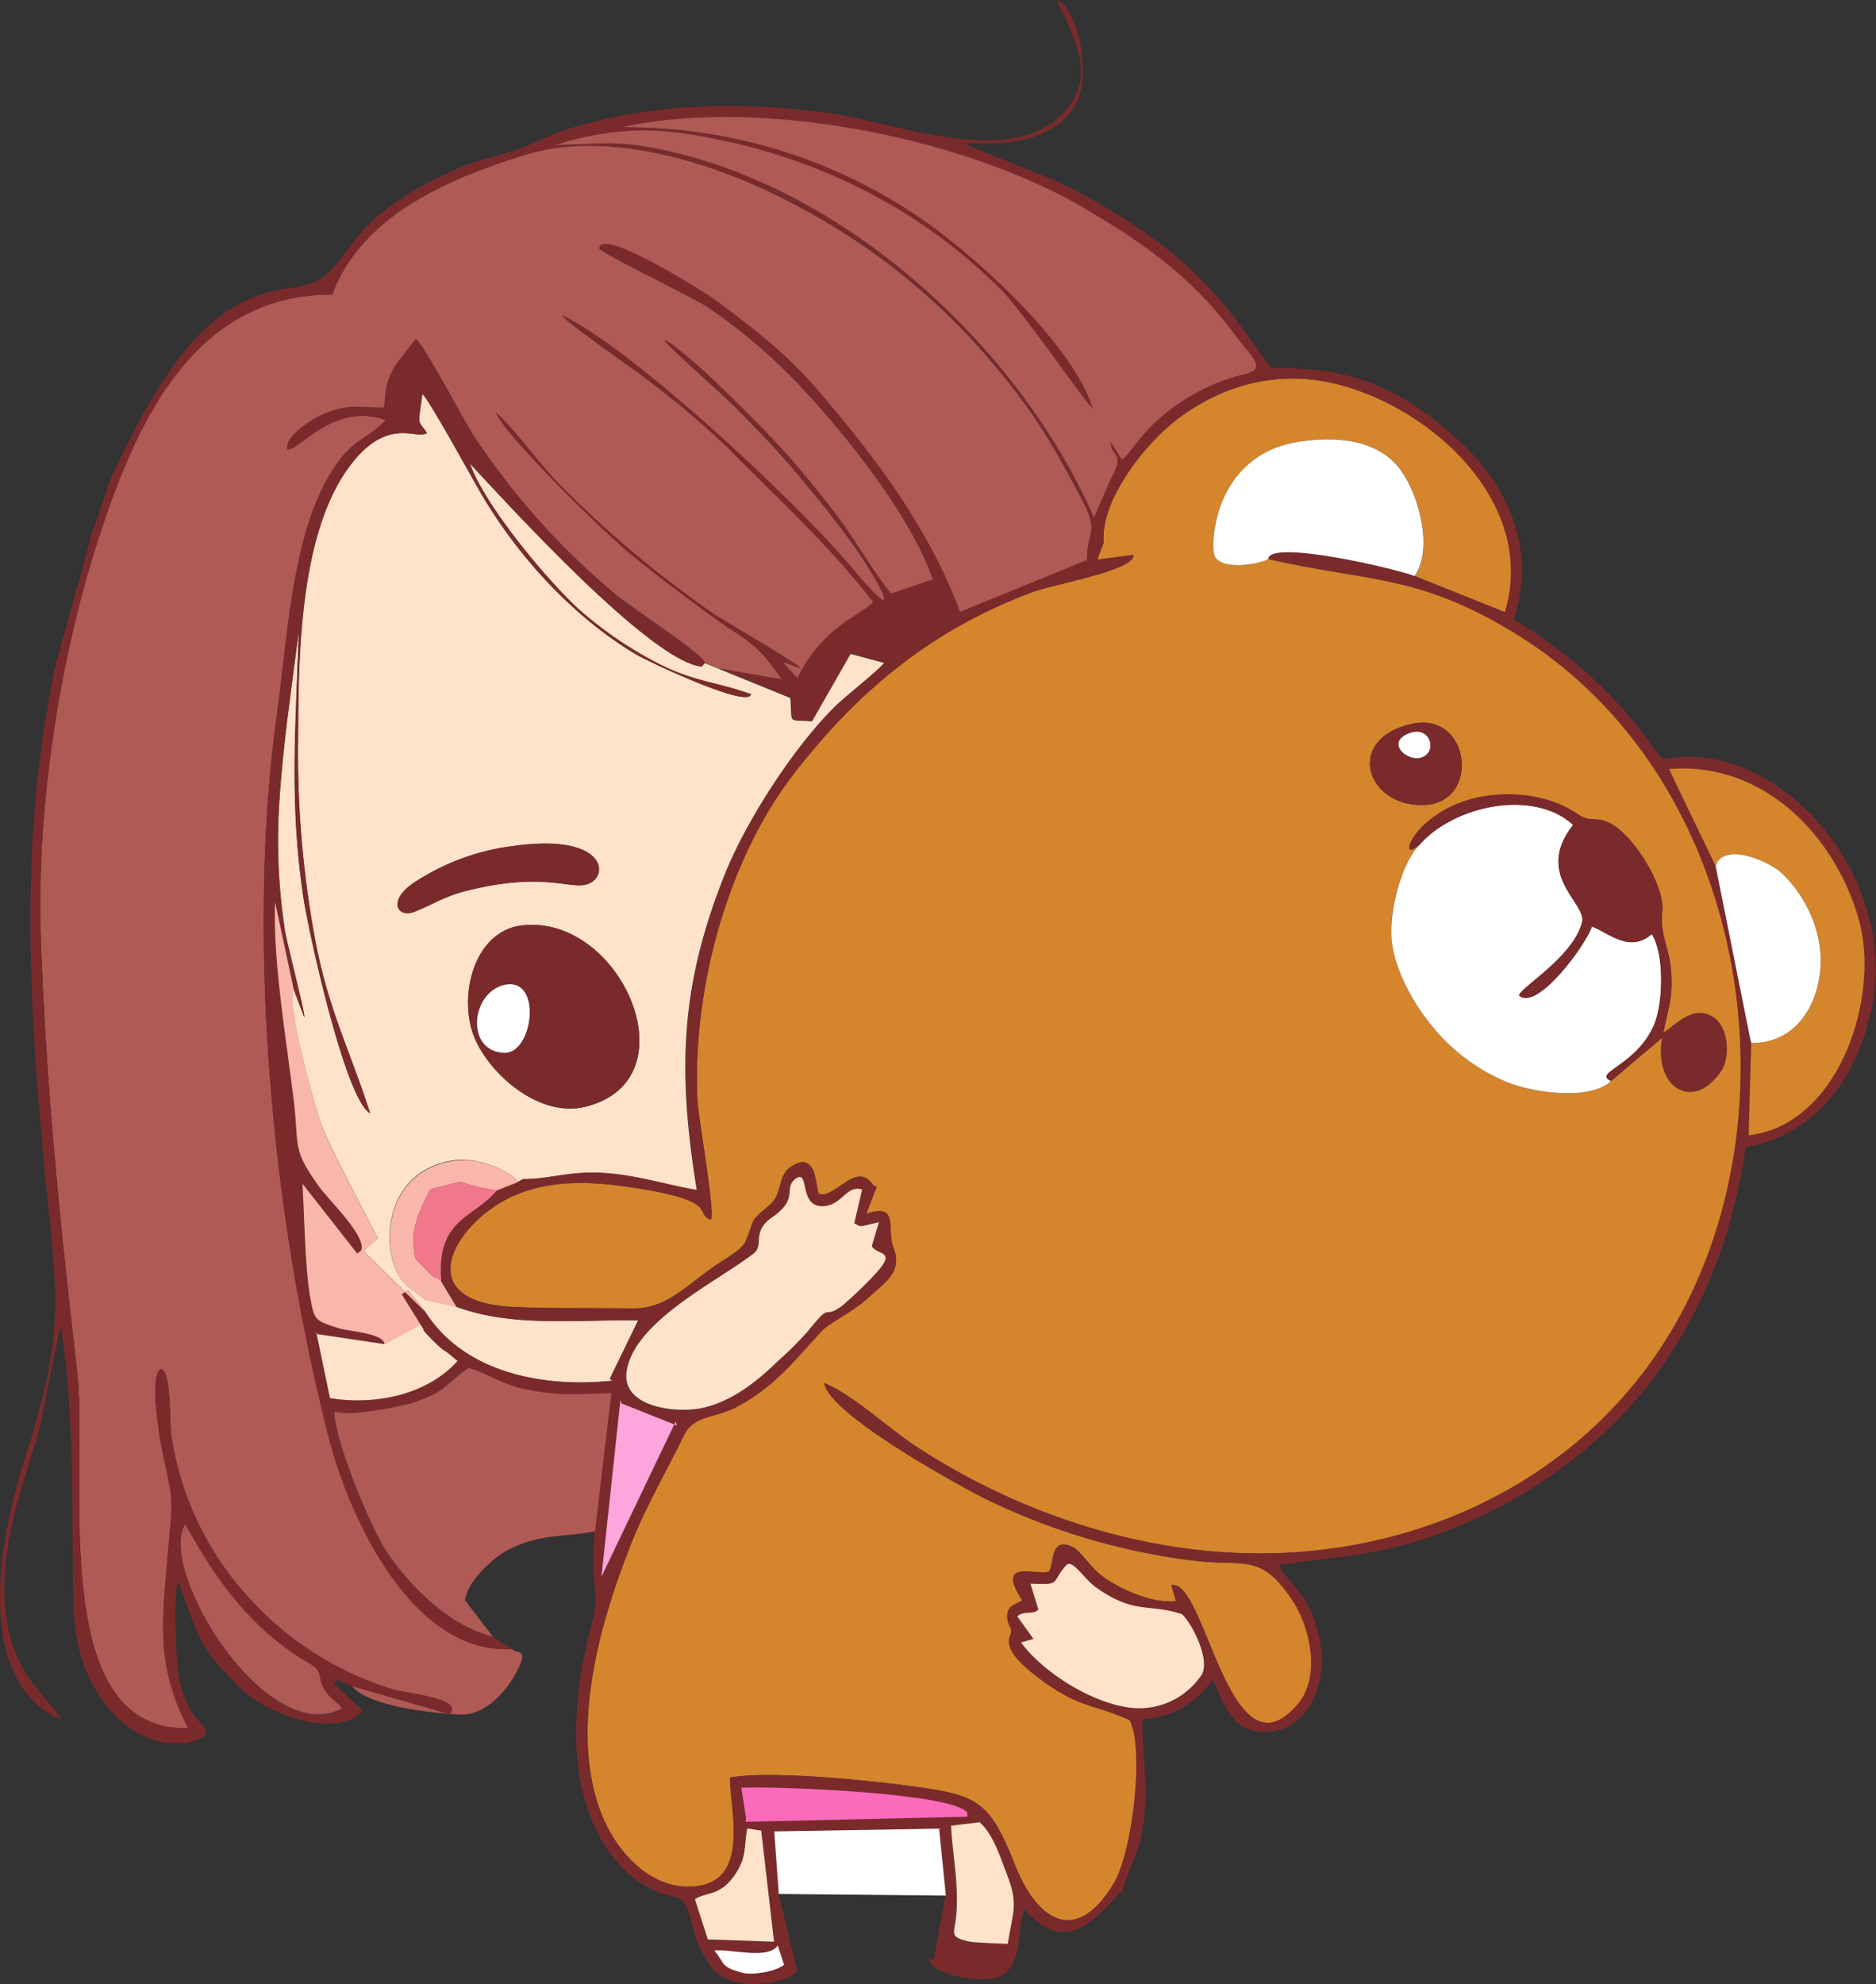 <svg xmlns="http://www.w3.org/2000/svg" viewBox="0 0 291.52 308.21"><rect x="0" y="0" width="291.52" height="308.21" fill="#333333" stroke="none"/><defs><style>.cls-1{fill:#d5852c;}.cls-2{fill:#b05a55;}.cls-3{fill:#fee2c9;}.cls-4{fill:#7b2a2c;}.cls-5{fill:#fff;}.cls-6{fill:#f9b6aa;}.cls-7{fill:#fc6abc;}.cls-8{fill:#fea6db;}.cls-9{fill:#f1778b;}</style></defs><title>Ресурс 1</title><g id="Слой_2" data-name="Слой 2"><g id="Слой_1-2" data-name="Слой 1"><g id="Layer_1"><path class="cls-1" d="M250.36,167.92c-3.34,3.18-12.24,1.79-16.24.15a29.65,29.65,0,0,1-11.31-8.34c-3.06-3.63-5.81-8.44-6.49-13.21s1.36-12.24,4.25-15.28c-3.94,3.43-.51-6.12,10.63-7.62,4.73-.62,9.86.11,13.86,2.81,2,1.36,2.52.48,4.56,1.21,3.89,1.42,9.13,10,8.68,13.89-.43,3.66,1.08,5.56,1.36,9.3.31,4.51-.43,5.61-1.19,9.61,1.87-1.1,4.48-4.36,7.62-2.49,2.47,1.47,2.84,6.2,1.36,8.42-4.39,6.54-10.91,2.49-9-5.93l.31.37Zm-31-55.47c9.24-2.07,10.83,12.56,1.67,12.61C212.18,125.15,209,114.75,219.38,112.45ZM197.07,86.83c-.6.59-6.95,2-8.28-.37C188,85,188.42,70.7,201.86,68.63c5.64-.88,12.47-.49,16,4.62,2.75,4,4.84,12.1,2,16.24l14,5.61c5-16.52-10.71-31.32-25.56-35.29-8.9-2.38-17.35-.45-24.75,4.85-5.27,3.77-12.59,12.84-12.05,19.61l-1,2.67,5.61-.74c.34,2.38-12.19,4.48-15.67,5.78-15.59,5.79-27.16,15.34-37.19,28.35-10.32,13.41-15.65,33.45-14.89,50.46.12,2.63,2.84,17.88,2.1,18.68-2.81-1,2-3-13.46-5.19-5.56-.77-11.29-.91-16.59,1.22C71,189.27,63,202.2,79.63,203c6.18.31,12.36.14,18.54.25,5.19.12,8.19-3.31,12.47-6.29,1.33-1,4.65-2.75,5.22-4.14,1.56-3.71.39-2.81,3.74-5.64,2.1-1.76,1.1-4.54,3.4-6,4-2.58,3.69,3.35,4.22,4.25,2.5.94,5.84-5.33,8.48-1.3l.51.2-1.62,4.22c5.22-1.76,3.09,2.33,4.23,5.24,1.47,3.77-1.25,5.28-3.77,7.66s-6.13,4-7.29,5.21c-3.94,4.17-7.23,8.68-13.32,11.88-3.46,1.82-6.66,1.22-8.22,4.48C103.33,229,100.49,233.66,98,240c-4.85,12.28-9.5,28.74-4.62,41.53,2.13,5.64,7.17,11.62,13.72,11.56,9.78-.11,6.43-11.67,6.38-16.95,6-1.1,21,.37,27.47,1.25,11,1.47,12.72,2.07,16.83,12.42,3.57,8.95,9.73,12.33,15.42,2.6,2.84-4.84,4.71-20.83,2.38-25.2-5.89-2.63-7.79-1.78-14.11-6.52-6.64-5-4.17-6.4-4.28-7.39-.06-.6-.51-.83-.6-1.85-.2-2.07,1.19-2.12,2.3-2.83-4.4-6.75,2.69-3.66,4.17-4.51.82-1,.05-5.47,3.65-3.8,1,.46,2.84,3.09,4.06,4.11,2.66,2.24,8.47,4.85,12,4.28l-.71-2.43c5.24-1.28,9,31,19.64,18.48,3.63-4.25,2-12-.91-16.24-4.93-7.35-7.37-5.11-15.25-6.07a101.8,101.8,0,0,1-32.74-9.78c-4.73-2.41-23.89-13-24.71-17.8,4.5,1.81,9.92,7,14.51,10,16.92,11,37.5,17.46,57.71,16.35,25.71-1.42,49.33-14.77,61.37-37.9,17.75-34,8.71-83.68-26.36-105C220.23,89.12,212.8,90.45,197.07,86.83Z"/><path class="cls-2" d="M54.71,261.92c2.67,3.26,12.84,4.2,16.73,4.42s7.37-3.65,9-6.94c1.76-3.52-.22-2.38-.9-3.26-15.54.93-25.29-20.55-28.46-32.88a331.28,331.28,0,0,1-8.93-53.52c-1.62-19-1.73-40.17.93-59.05,1.59-11.36,2.3-28.2,8.82-38,3-4.59,4.87-4.2,8.08-7.43-8.08-3-13.69,5-15.31,4.51-.45-1.9,3.63-4.59,5.44-5.36,4.26-1.84,5.47-1,9.61-1.13.2-2.5.26-4,1.53-6.18.23-.4,3.35-4.45,3.35-4.45,1,.39,7.54,12.75,8.93,14.91A115,115,0,0,0,83.88,81,112.71,112.71,0,0,0,96,92.61c2.15,1.78,13.15,8.9,13.55,10.37l-.46.54.46-.54,2.18.88,9.75,1.7c-4.17-6.23-5.58-5.89-11.25-10.12C106,92.32,102,89.35,98,86.09c-3.68-3-19.62-18.46-20.92-22,3.37,3.15,6.66,7.94,10.09,11.42a168.82,168.82,0,0,0,23.78,19.9c2.07,1.36,12.82,7.54,13.44,8.39l-2.81-1,2.33,2.61a21.92,21.92,0,0,1,4.76-6.57c2.55-2.5,5.16-3.55,7.06-5.28-7.17-9.21-14.46-15.73-22.51-23.89A135.08,135.08,0,0,0,100.61,59c-2.53-2-11.94-8.39-13.3-10,11.34,5.47,36.8,29.37,45.24,39.46,7.06,8.45,5.53,4.34,1.19-2.13-2.8-4.19-6-8.07-9.18-11.93-3.37-4.08-6.46-7.23-10.15-11-1.78-1.81-10.54-9.52-11.14-10.52C107,54.68,119.43,67.38,122.6,71c2.87,3.31,5.7,6.71,8.25,10.23,2.18,3,5.47,8.56,7.63,11L145,90.06c-3.49-10-13.69-22.77-21.12-30.59a85.13,85.13,0,0,0-14.06-11.85c-2.15-1.42-16.38-8.3-16.7-9,.34-3.26,16.28,6.77,18.12,8.13,5.44,4,10.91,8.23,15.36,13.38,9.16,10.63,17.63,21.69,22.59,35l19.59-8,.17.46c-.25-5.08,2.1-4.45-.79-9.93-5.16-9.78-8-14.48-15.62-23.24a101.3,101.3,0,0,0-29-22.62C111.78,25.51,94.94,20,81.76,24,70,27.64,56.24,33.34,51.62,45.75c-21.17,0-30.07,19.11-35.91,36.68-6.44,19.33-10.09,43.12-9.36,63.44.83,23.24,3,44.22,5.65,67.24,1.78,15.48-5,55.95,17.26,55.36-5.13-9.78-4-16.78-3.12-27.55.6-7,1-7.18-.59-14-.52-2.3-2.56-13.3-.54-14.26,1.73.39,1.27,8.53,1.64,10.51a47.67,47.67,0,0,0,12,25,49.78,49.78,0,0,0,22.48,14.29c1.79.51,9.44,1.28,9.1,3.09l-.2.77Z"/><path class="cls-3" d="M80.45,183.63l0,0,.77-.43c4.7,0,7.56-1.53,14.06-.82,4.73.48,8.56,1.76,13,2.53-3-18.54-2.64-31.75,4.45-49.33,3.28-8.1,10.6-19.53,17.09-25.88,1.53-1.53,6.8-5.64,7.57-6.72l-5.25-1.41-6,10.49c-3.86-.32-3,.56-3.32-3.63l-11.14-4.54-2.18-.88-.46.54c-7.93-.79-30-25.11-36-31.55,2.15,6.35,11.93,18.17,17,22.74a60.33,60.33,0,0,0,11.79,8.1c5.81,3.12,9.44,3.06,14.86,5-.48,2.29-16.27-5.25-17.8-6.15-9.84-5.87-18.4-15.22-24.16-25.06-1.24-2.1-8.22-14.85-9.12-15.45-.6,5.07-.91,3.77.73,6.07-1.56,1.13-5.84-2.47-11.42,4.39-8.45,10.32-8.56,30.13-8.62,43.26a158.57,158.57,0,0,0,2.78,31.74c2.1,10.58,5.33,16.67,8.42,26.28-3.86-2.12-9.58-28.29-10.35-33.45-2.26-15.13-1.16-26.67-.73-41.58l-1.93,14.91c-.57,5.07-1.16,10.69-1.28,15.76a92.24,92.24,0,0,0,1.05,16c.26,1.75,3.21,13,3,13.43l-1.65-4.36c-1.3,2,3.32,18.31,4.42,21.34.91,2.55,8.59,17.15,8.68,17.43l-2.07,1.73-.06.32,9.44,9.24c6.07,9.69,18.71,11.93,29.23,10.77l-.51-.26,4.53-9.32.43.22c-9.41-.2-20,1.17-28.8-2.12-.09,0-4-.94-4.68-1-.06,0-2.55-1.9-2.89-2.19-4.51-3.74-4.54-17.94,7.28-19.56C75.21,179.66,80.4,182.75,80.45,183.63Zm.63-39.86c15.39-1.9,26.84,24.1,9.8,28.18-6.74,1.62-14.06-4.37-16.86-10.09C71,155.59,73.31,144.74,81.08,143.77ZM80,131.39c14.74-2,14.82,5.3,10.88,6.06-2.69.54-6.91-2-18.65,1-3.23.85-4.87,2-7.71,3.15s-4.34-1.79-.11-4.53A36,36,0,0,1,80,131.39Z"/><path class="cls-4" d="M111,303c2.49-.26,8.36,1.5,9.86-.83l1,3c-1.27,1.05-4.84,1.64-6.46,1.25C111.86,305.46,112.82,305.06,111,303Zm36.74-19.36,4.42-.54c2.18,1.9,3.26,5.61,4.36,8.42,1.7,4.36.8,5.67,0,10.48,0,0-5.16-.19-5.87-.34-3.54-.76-2.29-1.24-2.09-4.56C148.94,292.08,148,288.34,147.78,283.61Zm-27.44,18-10.29-.36L108,295c1.68-1.16,3.75-.43,6-3.52,2.09-2.94,1.56-4.36,2.12-7.48l2.18.34Zm-5.14-23.92c4.82-.28,32.89.77,35.1,3.86l0,.59-34.44.79v-.73ZM160.13,246c5,.26,3,0,5.56-2.86.91-1,2.86,2.18,4.48,3.34,6.12,4.43,8.45,2.53,13.52,4.28,1.81,1.76,4.48,7.43,2.95,9.53a11.66,11.66,0,0,1-9.3,5.07c-6.18.14-15-5.16-18.68-10.23l1.93-.54-2.5-3.49c1-1,2.58-.19,3.26-1.1Zm-131.41-9.1c.79.43,6.55,14.23,19.16,21.46,2.52,1.45,1.28,1.93,2.52,4.2.77,1.39,3.15,2.69,2.56,3C41.36,271.36,24.58,244.2,28.72,236.86Zm67.69-19.41.17.56,8.62,3.43-.2-.62L93.46,244.94Zm39.06-23.87c.91,1.56,4.2.48.17,4.68a65.57,65.57,0,0,1-4.79,4.56c-3.2,2.38-1.44-.91-5.24,3.85a54.39,54.39,0,0,1-4.68,4.68c-3.29,3.2-7,6.21-11.59,7.31-4,1-12.84.06-12-5.66,1.19-7.77,14-13.84,19.7-18.26,1.78-1.39-.43-3.34,2.94-5.67,4.14-2.86,1.7-4.45,3.55-5.92,2.29-1.79.42,4.36,4.33,4.22,2.9-.08,3.69-3.4,6.07-2.58L132.75,190c1.22.71.85.46,3.83-.17ZM54.71,261.92,70,266.29l.2-.77c.34-1.81-7.31-2.58-9.1-3.09a49.78,49.78,0,0,1-22.48-14.29,47.67,47.67,0,0,1-12-25c-.37-2,.09-10.12-1.64-10.51-2,1,0,12,.54,14.26,1.55,6.85,1.19,7,.59,14-.91,10.77-2,17.77,3.12,27.55C7,269.06,13.78,228.59,12,213.11c-2.67-23-4.82-44-5.65-67.24-.73-20.32,2.92-44.11,9.36-63.44,5.84-17.57,14.74-36.65,35.91-36.68C56.24,33.34,70,27.64,81.76,24c13.18-4,30,1.5,41.78,7.71a101.3,101.3,0,0,1,29,22.62c7.6,8.76,10.46,13.46,15.62,23.24,2.89,5.48.54,4.85.79,9.93l-.17-.46-19.59,8c-5-13.32-13.43-24.38-22.59-35-4.45-5.15-9.92-9.35-15.36-13.38-1.84-1.36-17.78-11.39-18.12-8.13.32.74,14.55,7.62,16.7,9a85.13,85.13,0,0,1,14.06,11.85c7.43,7.82,17.63,20.58,21.12,30.59l-6.49,2.24c-2.16-2.47-5.45-8-7.63-11-2.55-3.52-5.38-6.92-8.25-10.23-3.17-3.66-15.62-16.36-19.33-18.15.6,1,9.36,8.71,11.14,10.52,3.69,3.74,6.78,6.89,10.15,11,3.17,3.86,6.38,7.74,9.18,11.93,4.34,6.47,5.87,10.58-1.19,2.13-8.44-10.09-33.9-34-45.24-39.46,1.36,1.59,10.77,8,13.3,10a135.08,135.08,0,0,1,12.58,10.69c8,8.16,15.34,14.68,22.51,23.89-1.9,1.73-4.51,2.78-7.06,5.28a21.92,21.92,0,0,0-4.76,6.57l-2.33-2.61,2.81,1c-.62-.85-11.37-7-13.44-8.39a168.82,168.82,0,0,1-23.78-19.9c-3.43-3.48-6.72-8.27-10.09-11.42,1.3,3.51,17.24,19,20.92,22,4,3.26,8,6.23,12.25,9.35,5.67,4.23,7.08,3.89,11.25,10.12l-9.75-1.7,11.14,4.54c.34,4.19-.54,3.31,3.32,3.63l6-10.49,5.25,1.41c-.77,1.08-6,5.19-7.57,6.72-6.49,6.35-13.81,17.78-17.09,25.88-7.09,17.58-7.46,30.79-4.45,49.33-4.48-.77-8.31-2-13-2.53-6.5-.71-9.36.85-14.06.82l-.77.43,0,0-3.23,1.27c-3.49,4.34-9.52,4.31-8.62,14.26L70.93,203c8.79,3.29,19.39,1.92,28.8,2.12l-.43-.22-4.53,9.32.51.26c-10.52,1.16-23.16-1.08-29.23-10.77l-2.66-3.26-.94.59,2.92,4.71.17.31.2.25.11.4.26.26.2.25.25.26.23.22L67,208l.22.22.23.23.25.25.23.23.28.23.23.23.29.22.31.23.31.17,1.76,1.39c-4.77,5.36-12.93,6.89-19.82,5.78l-2.15-10.32,0,.34,10.6,1.59c-.17-1.7-5.47-2-7.14-2.47-3.8-1.22-3.77-1.3-4.42-4.9-.77-4.17-.91-12.81-1.19-17.55l8.53,10.83.59-.45c1-2.1-5.16-8-6.49-9.89-4.25-6-3.12-6-3.94-13.16-1.1-9.3-3.32-22.08-2.92-31.09l2.89,13.55L47.29,158c.2-.4-2.75-11.68-3-13.43a92.24,92.24,0,0,1-1.05-16c.12-5.07.71-10.69,1.28-15.76l1.93-14.91c-.43,14.91-1.53,26.45.73,41.58.77,5.16,6.49,31.33,10.35,33.45-3.09-9.61-6.32-15.7-8.42-26.28a158.57,158.57,0,0,1-2.78-31.74c.06-13.13.17-32.94,8.62-43.26,5.58-6.86,9.86-3.26,11.42-4.39-1.64-2.3-1.33-1-.73-6.07.9.6,7.88,13.35,9.12,15.45,5.76,9.84,14.32,19.19,24.16,25.06,1.53.9,17.32,8.44,17.8,6.15-5.42-2-9-1.93-14.86-5a60.33,60.33,0,0,1-11.79-8.1C85,90.14,75.18,78.32,73,72c6.06,6.44,28.12,30.76,36.05,31.55l.46-.54c-.4-1.47-11.4-8.59-13.55-10.37A112.71,112.71,0,0,1,83.88,81,115,115,0,0,1,73.51,67.58c-1.39-2.16-7.88-14.52-8.93-14.91,0,0-3.12,4-3.35,4.45C60,59.33,59.9,60.8,59.7,63.3c-4.14.14-5.35-.71-9.61,1.13-1.81.77-5.89,3.46-5.44,5.36,1.62.48,7.23-7.48,15.31-4.51-3.21,3.23-5.05,2.84-8.08,7.43-6.52,9.78-7.23,26.62-8.82,38-2.66,18.88-2.55,40.06-.93,59.05a331.28,331.28,0,0,0,8.93,53.52c3.17,12.33,12.92,33.81,28.46,32.88l-3-1.93c-6.66-1.53-13-7.85-16.64-13.44-2.38-3.62-8.16-17.66-7.91-21.51,2,.82,9.95-.65,12.27-1.42,5.08-1.67,4.91-2.89,8.48-5.35,3.4,1,5.27,2.72,9.75,3.51,4.79.85,7.83.54,12.45.4l-2.53,21.48a41.77,41.77,0,0,0,.12,9.41c.28,2.73-.66,5.19-1.25,7.88A57.88,57.88,0,0,0,89.61,272c.57,9.27,4.82,20.1,14.77,22.57,3.94.59,1.84,5.27,6.37,11.25,2.56,3.34,10.69,2.89,13.1.37l-2.83-12-.71-9.72,25.62-.43,1,10.4-1.84,10-.77-.17c.49,2.81,8.68,3.8,10.89,2.81,3.83-1.68,2.75-7.15,3.94-10.46,6.8,7.45,11,1.36,15.31-3,1.16-4.59,2.8-5.36,3.4-11.88.48-5.47-.43-9.78-.31-14.65,5-.45,8.07-2.41,10.94-6.21,1.39,3.06,2.63,7.34,6.46,8,8.16,1.39,12.61-7.82,9.35-17.06-1.7-4.88-3.91-5.58-5.61-8.7,11.34-1.67,17.07-1.48,28.18-6.15A75.93,75.93,0,0,0,248,223.74c13.18-11.54,20.89-28.26,23.24-45.47,10.83-2.18,16.84-10.2,19.39-20.64,3.85-15.64-5.84-32.59-19.73-38.35a23.57,23.57,0,0,0-8.36-1.73c-5,0-3.38,1.65-6.38-2.52a70.65,70.65,0,0,0-20.95-18.79c3.57-10.86-.68-20.84-8.9-28.15-9.21-8.22-16.44-11-28.83-10.94-6.91-9.67-10-14.26-20-21.32a96.54,96.54,0,0,0-13.07-7.57c-1.41-.65-14.48-5.78-14.42-5.89.62-.66,11.79,1.87,16.92-5.76,3-4.42.54-15.56-2.69-16.61,2.38,5.36,6.15,11.28,1.67,16.81-8,9.86-26.25,2.35-36.48.85a111,111,0,0,0-21.23-1.05,81.49,81.49,0,0,0-19.56,3.32c-2.92.88-5.39,2.32-8.22,3.31s-5.76,1.48-8.57,2.67c-21.91,9.27-15.9,17.55-26.61,18.82-11.48,1.33-17.75,10.35-23.16,19.9C15.57,77,17.61,73.9,14,83.51c.2.42-5.07,18.2-5.58,20.8a190.64,190.64,0,0,0-3.23,24c-1.14,17.26,0,34.24,1.55,51.44,2,21.38,3.86,25.77-2.91,46.95C.18,237.91-4.59,260.9,9.5,267.17c-.62-1.9-5.81-5.62-7.71-12.17-3.2-11,1.08-22.16,4.22-32.54.51-1.75,3-15.87,3.49-16.1,2.13,13.67,1.65,28.58,1.87,42.49.26,18,13.78,25.32,20.72,20.61.12-1.81-3.31-2.38-4.45-9.83-.25-1.73-.73-13,.09-14,3,8.25,2.78,9.81,9.44,16.41,4.5,4.45,15,8.17,19.22,3.72l-4.51-4.23.51-.59ZM272.13,162l-.23-1-5.3-26.51-7.25-15c14.48-1.22,25.65,10,29.45,23.19,3.49,12-2.92,32.11-17.07,33.7Zm-52.3-72.51c-2.78-1.11-22.48-5.75-22.76-2.66,15.73,3.62,23.16,2.29,38.21,11.45,35.07,21.31,44.11,71,26.36,105-12,23.13-35.66,36.48-61.37,37.9-20.21,1.11-40.79-5.38-57.71-16.35-4.59-3-10-8.17-14.51-10,.82,4.76,20,15.39,24.71,17.8a101.8,101.8,0,0,0,32.74,9.78c7.88,1,10.32-1.28,15.25,6.07,2.87,4.25,4.54,12,.91,16.24C191,277.23,187.26,245,182,246.25l.71,2.43c-3.52.57-9.33-2-12-4.28-1.22-1-3.09-3.65-4.06-4.11-3.6-1.67-2.83,2.81-3.65,3.8-1.48.85-8.57-2.24-4.17,4.51-1.11.71-2.5.76-2.3,2.83.09,1,.54,1.25.6,1.85.11,1-2.36,2.41,4.28,7.39,6.32,4.74,8.22,3.89,14.11,6.52,2.33,4.37.46,20.36-2.38,25.2-5.69,9.73-11.85,6.35-15.42-2.6-4.11-10.35-5.81-11-16.83-12.42-6.5-.88-21.49-2.35-27.47-1.25,0,5.28,3.4,16.84-6.38,16.95-6.55.06-11.59-5.92-13.72-11.56C88.47,268.72,93.12,252.26,98,240c2.52-6.32,5.36-11,8.25-16.95,1.56-3.26,4.76-2.66,8.22-4.48,6.09-3.2,9.38-7.71,13.32-11.88,1.16-1.21,4.82-2.92,7.29-5.21s5.24-3.89,3.77-7.66c-1.14-2.91,1-7-4.23-5.24l1.62-4.22-.51-.2c-2.64-4-6,2.24-8.48,1.3-.53-.9-.19-6.83-4.22-4.25-2.3,1.47-1.3,4.25-3.4,6-3.35,2.83-2.18,1.93-3.74,5.64-.57,1.39-3.89,3.18-5.22,4.14-4.28,3-7.28,6.41-12.47,6.29-6.18-.11-12.36.06-18.54-.25C63,202.2,71,189.27,80.42,185.5c5.3-2.13,11-2,16.59-1.22,15.45,2.15,10.65,4.17,13.46,5.19.74-.8-2-16.05-2.1-18.68-.76-17,4.57-37,14.89-50.46,10-13,21.6-22.56,37.19-28.35,3.48-1.3,16-3.4,15.67-5.78l-5.61.74,1-2.67c-.54-6.77,6.78-15.84,12.05-19.61,7.4-5.3,15.85-7.23,24.75-4.85,14.85,4,30.55,18.77,25.56,35.29ZM96.61,19.76c21.4-4.68,53,1.47,71.89,12.58,9.63,5.67,17.09,11,23.78,20.13,2,2.75,4.76,4.73,1.22,5.61a28.78,28.78,0,0,0-7.77,3c-7.94,4.48-9.58,9-11.37,10.32l-1.73-2.72c-.14,2.38,2.44,1.28-.11,5.87L170,80.42C158.4,53.8,131.16,29,102.51,23.19a44.24,44.24,0,0,0-7.91-.94l-8.37.29c10.44-3.15,16.87-2.78,27.61-.37a87.79,87.79,0,0,1,23.45,9,83.08,83.08,0,0,1,18.42,14c3.49,3.6,13,17.4,14.09,18.28C166.57,53.09,150.72,38.83,141.71,33A81.07,81.07,0,0,0,96.61,19.76Z"/><path class="cls-2" d="M96.61,19.76A81.07,81.07,0,0,1,141.71,33c9,5.86,24.86,20.12,28.09,30.44-1.13-.88-10.6-14.68-14.09-18.28a83.08,83.08,0,0,0-18.42-14,87.79,87.79,0,0,0-23.45-9c-10.74-2.41-17.17-2.78-27.61.37l8.37-.29a44.24,44.24,0,0,1,7.91.94C131.16,29,158.4,53.8,170,80.42l2.52-5.84c2.55-4.59,0-3.49.11-5.87l1.73,2.72c1.79-1.33,3.43-5.84,11.37-10.32a28.78,28.78,0,0,1,7.77-3c3.54-.88.79-2.86-1.22-5.61C185.59,43.34,178.13,38,168.5,32.34,149.56,21.23,118,15.08,96.61,19.76Z"/><path class="cls-5" d="M220.57,131.24c-2.89,3-4.88,10.66-4.25,15.28s3.43,9.58,6.49,13.21a29.65,29.65,0,0,0,11.31,8.34c4,1.64,12.9,3,16.24-.15-3-1.24,4-2.35,6.72-8.81,1.42-3.52,1.53-11-.4-14-3.48,3.06-6.83-.29-9.3-1.17-1.07,3.07-8.56,13.16-11.31,10.72-.11-1,8.39-5.92,9.78-11.37.77-3-7.56-7.34-1.39-15.13C238.34,122.51,226,125.06,220.57,131.24Z"/><path class="cls-2" d="M76.57,254.21l-4.31-5.61c.28-2.86,4.37-6.78,7.2-8.11,4.85-2.27,8.22-1.7,13-2.61L95,216.4c-4.62.14-7.66.45-12.45-.4-4.48-.79-6.35-2.49-9.75-3.51-3.57,2.46-3.4,3.68-8.48,5.35C62,218.61,54,220.08,52,219.26c-.25,3.85,5.53,17.89,7.91,21.51C63.56,246.36,69.91,252.68,76.57,254.21Z"/><path class="cls-3" d="M135.47,193.58l1.11-3.72c-3,.63-2.61.88-3.83.17l1.22-5.24c-2.38-.82-3.17,2.5-6.07,2.58-3.91.14-2-6-4.33-4.22-1.85,1.47.59,3.06-3.55,5.92-3.37,2.33-1.16,4.28-2.94,5.67-5.73,4.42-18.51,10.49-19.7,18.26-.88,5.72,8,6.63,12,5.66,4.56-1.1,8.3-4.11,11.59-7.31a54.39,54.39,0,0,0,4.68-4.68c3.8-4.76,2-1.47,5.24-3.85a65.57,65.57,0,0,0,4.79-4.56C139.67,194.06,136.38,195.14,135.47,193.58Z"/><path class="cls-1" d="M266.6,134.53c1.14-3.71,8-.93,10.29,1.11a19.92,19.92,0,0,1,5.39,9c2.18,7.4-1.25,17.52-10.15,17.35l-.23-1,.23,1-.4,14.37c14.15-1.59,20.56-21.74,17.07-33.7-3.8-13.16-15-24.41-29.45-23.19Z"/><path class="cls-5" d="M197.07,86.83c.28-3.09,20,1.55,22.76,2.66,2.86-4.14.77-12.25-2-16.24-3.52-5.11-10.35-5.5-16-4.62C188.42,70.7,188,85,188.79,86.46,190.12,88.84,196.47,87.42,197.07,86.83Z"/><path class="cls-4" d="M78.33,153c6-1.44,4.56,10.72,0,10.55C72.32,163.36,73.14,154.29,78.33,153Zm2.75-9.27c-7.77,1-10.12,11.82-7.06,18.09,2.8,5.72,10.12,11.71,16.86,10.09C107.92,167.87,96.47,141.87,81.08,143.77Z"/><path class="cls-6" d="M70.93,203l-2.33-3.86c-1.58-1.7-.11.51-2.46-2-1.82-1.93-1.56-1-1.87-3.88-.32-2.7,1.3-6,2.58-8.51,0,0,4.67-1.19,4.67-1.16a32.91,32.91,0,0,0,5.7,1.33l3.23-1.27c0-.88-5.24-4-9.81-3.35-11.82,1.62-11.79,15.82-7.28,19.56.34.29,2.83,2.19,2.89,2.19C67,202.08,70.84,203.05,70.93,203ZM45.64,153.67l-2.89-13.55c-.4,9,1.82,21.79,2.92,31.09.82,7.12-.31,7.2,3.94,13.16,1.33,1.89,7.48,7.79,6.49,9.89l-.59.45L47,183.88c.28,4.74.42,13.38,1.19,17.55.65,3.6.62,3.68,4.42,4.9,1.67.51,7,.77,7.14,2.47l5.64-3,.17.31.2.25.11.4.26.26.2.25.25.26.23.22L67,208l.22.22.23.23.25.25.23.23.28.23.23.23.29.22.31.23.31.17-.31-.17-.31-.23-.29-.22-.23-.23-.28-.23-.23-.23-.25-.25-.23-.23L67,208l-.23-.29-.23-.22-.25-.26-.2-.25-.26-.26-.11-.4-.2-.25-.17-.31-2.92-4.71.94-.59,2.66,3.26-9.44-9.24.06-.32,2.07-1.73c-.09-.28-7.77-14.88-8.68-17.43C49,172,44.34,155.62,45.64,153.67Zm35.61,29.5-.77.43Z"/><path class="cls-4" d="M220.57,131.24c5.41-6.18,17.77-8.73,23.89-3.11-6.17,7.79,2.16,12.16,1.39,15.13-1.39,5.45-9.89,10.32-9.78,11.37,2.75,2.44,10.24-7.65,11.31-10.72,2.47.88,5.82,4.23,9.3,1.17,1.93,3,1.82,10.51.4,14-2.67,6.46-9.7,7.57-6.72,8.81l8.42-7.11-.31-.37c-1.93,8.42,4.59,12.47,9,5.93,1.48-2.22,1.11-7-1.36-8.42-3.14-1.87-5.75,1.39-7.62,2.49.76-4,1.5-5.1,1.19-9.61-.28-3.74-1.79-5.64-1.36-9.3.45-3.94-4.79-12.47-8.68-13.89-2-.73-2.55.15-4.56-1.21-4-2.7-9.13-3.43-13.86-2.81C220.06,125.12,216.63,134.67,220.57,131.24Z"/><path class="cls-3" d="M160.13,246l1.22,4c-.68.91-2.29.11-3.26,1.1l2.5,3.49-1.93.54c3.69,5.07,12.5,10.37,18.68,10.23a11.66,11.66,0,0,0,9.3-5.07c1.53-2.1-1.14-7.77-2.95-9.53-5.07-1.75-7.4.15-13.52-4.28-1.62-1.16-3.57-4.39-4.48-3.34C163.17,245.93,165.12,246.22,160.13,246Z"/><path class="cls-5" d="M266.6,134.53,271.9,161l.23,1c8.9.17,12.33-9.95,10.15-17.35a19.92,19.92,0,0,0-5.39-9C274.63,133.6,267.74,130.82,266.6,134.53Z"/><polygon class="cls-5" points="121.02 294.21 146.98 294.46 145.93 284.06 120.31 284.49 121.02 294.21"/><path class="cls-2" d="M28.72,236.86c-4.14,7.34,12.64,34.5,24.24,28.63.59-.28-1.79-1.58-2.56-3-1.24-2.27,0-2.75-2.52-4.2C35.27,251.09,29.51,237.29,28.72,236.86Z"/><path class="cls-3" d="M59.73,208.8l-10.6-1.59,0-.34,2.15,10.32c6.89,1.11,15-.42,19.82-5.78L69.37,210l-.31-.17-.31-.23-.29-.22-.23-.23-.28-.23-.23-.23-.25-.25-.23-.23L67,208l-.23-.29-.23-.22-.25-.26-.2-.25-.26-.26-.11-.4-.2-.25-.17-.31Z"/><path class="cls-4" d="M80,131.39a36,36,0,0,0-15.59,5.67c-4.23,2.74-2.75,5.72.11,4.53s4.48-2.3,7.71-3.15c11.74-3,16-.45,18.65-1C94.82,136.69,94.74,129.34,80,131.39Z"/><path class="cls-3" d="M147.78,283.61c.25,4.73,1.16,8.47.85,13.46-.2,3.32-1.45,3.8,2.09,4.56.71.15,5.87.34,5.87.34.77-4.81,1.67-6.12,0-10.48-1.1-2.81-2.18-6.52-4.36-8.42Z"/><path class="cls-7" d="M150.3,281.57c-2.21-3.09-30.28-4.14-35.1-3.86l.69,4.51V283l34.44-.79Z"/><path class="cls-4" d="M219.07,113.87c3.26-1.19,4.42,3.17,1.64,3.85C218.5,118.26,215.27,115.23,219.07,113.87Zm.31-1.42c-10.35,2.3-7.2,12.7,1.67,12.61C230.21,125,228.62,110.38,219.38,112.45Z"/><path class="cls-3" d="M118.29,284.37l-2.18-.34c-.56,3.12,0,4.54-2.12,7.48-2.24,3.09-4.31,2.36-6,3.52l2,6.24,10.29.36Z"/><polygon class="cls-8" points="93.46 244.94 105 220.82 105.2 221.44 96.58 218.01 96.41 217.45 93.46 244.94"/><path class="cls-9" d="M68.6,199.16c-.9-9.95,5.13-9.92,8.62-14.26a32.91,32.91,0,0,1-5.7-1.33s-4.65,1.16-4.67,1.16c-1.28,2.5-2.9,5.81-2.58,8.51.31,2.92,0,1.95,1.87,3.88C68.49,199.67,67,197.46,68.6,199.16Z"/><path class="cls-5" d="M78.33,153c-5.19,1.25-6,10.32,0,10.55C82.89,163.76,84.36,151.6,78.33,153Z"/><path class="cls-5" d="M111,303c1.78,2.09.82,2.49,4.39,3.46,1.62.39,5.19-.2,6.46-1.25l-1-3C119.4,304.47,113.53,302.71,111,303Z"/><path class="cls-5" d="M219.07,113.87c-3.8,1.36-.57,4.39,1.64,3.85C223.49,117,222.33,112.68,219.07,113.87Z"/></g></g></g></svg>